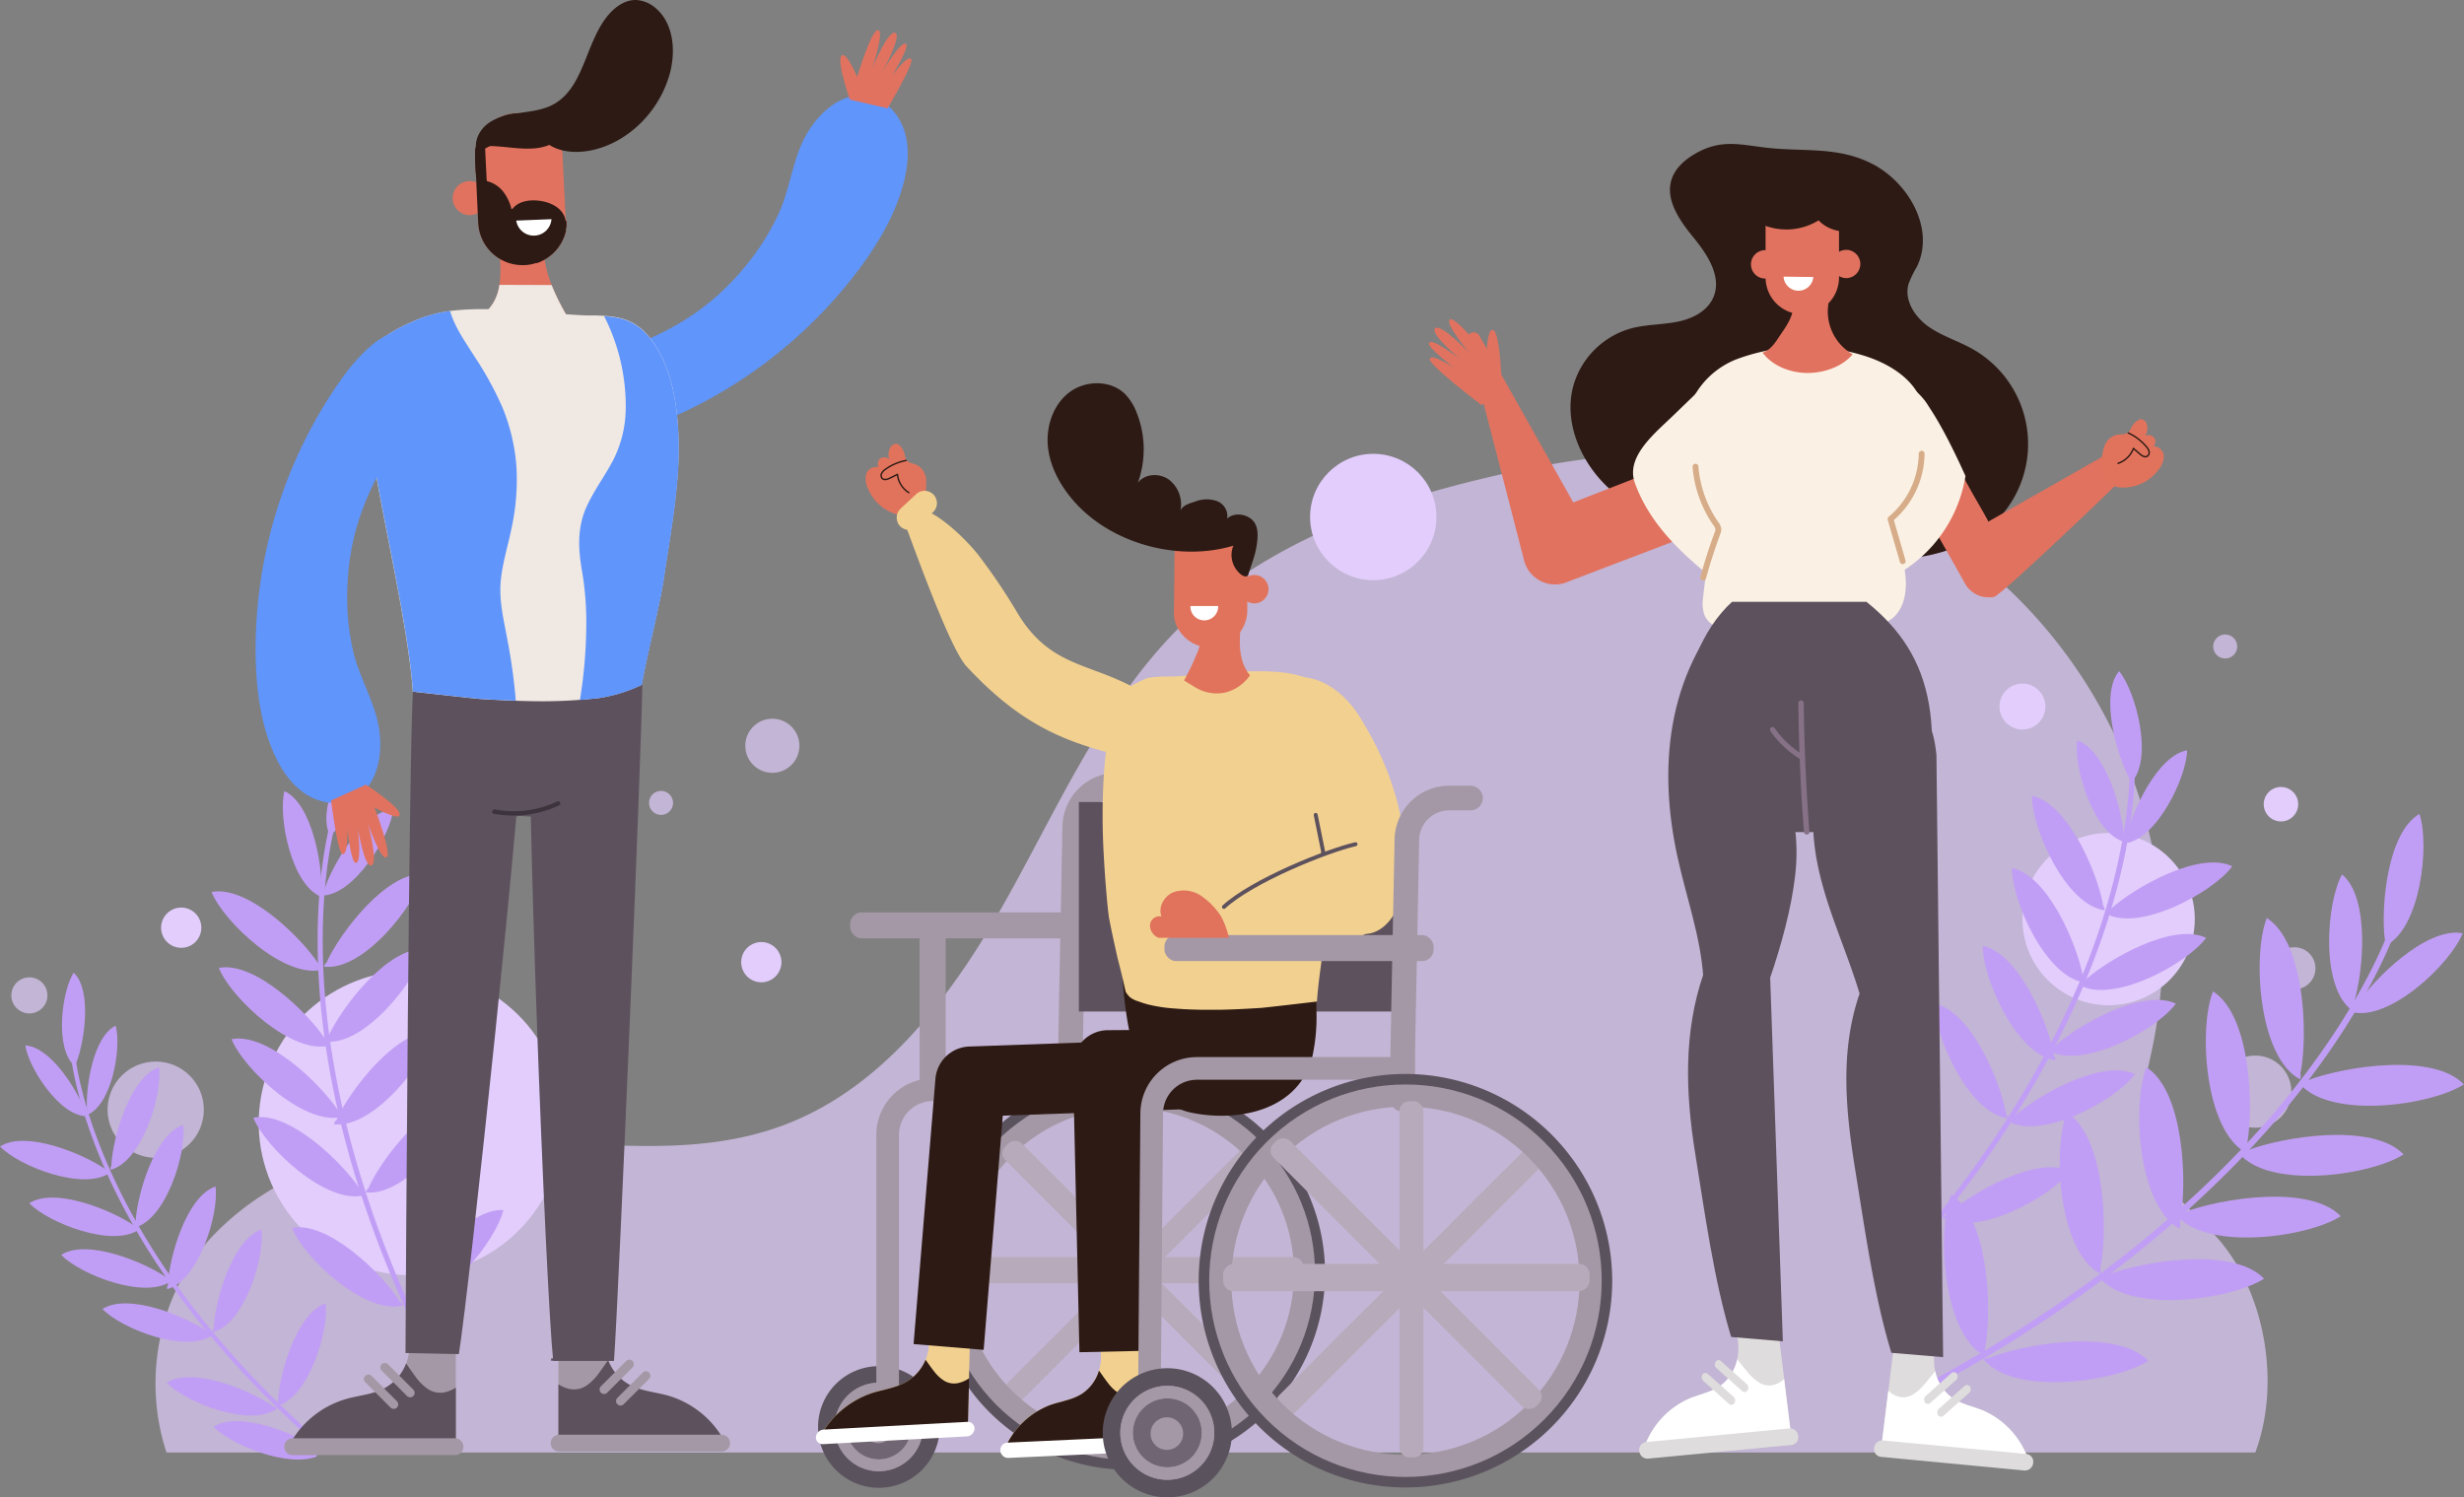 <svg xmlns="http://www.w3.org/2000/svg" viewBox="0 0 694.52 422.09"><rect x="0" y="0" width="694.52" height="422.09" fill="#808080" stroke="none"/><defs><style>.cls-1{opacity:0.68;}.cls-2{fill:#e2cdfc;}.cls-3{fill:#c19ef5;}.cls-11,.cls-12,.cls-13,.cls-19,.cls-20,.cls-22,.cls-23,.cls-29,.cls-30,.cls-33,.cls-4{fill:none;}.cls-11,.cls-12,.cls-13,.cls-22,.cls-29,.cls-4{stroke:#a498a6;}.cls-11,.cls-12,.cls-13,.cls-19,.cls-20,.cls-21,.cls-22,.cls-23,.cls-29,.cls-33,.cls-4,.cls-6{stroke-linecap:round;stroke-linejoin:round;}.cls-4{stroke-width:7.36px;}.cls-5{fill:#e1735c;}.cls-21,.cls-6,.cls-9{fill:#5a525d;}.cls-19,.cls-21,.cls-6{stroke:#5a525d;}.cls-6{stroke-width:3.35px;}.cls-7{fill:#706572;}.cls-8{fill:#a498a6;}.cls-10{fill:#b7aaba;}.cls-11{stroke-width:5.93px;}.cls-12{stroke-width:6.39px;}.cls-13{stroke-width:6.94px;}.cls-14{fill:#5d515d;}.cls-15{fill:#f2d190;}.cls-16{fill:#2d1a14;}.cls-17{fill:#fff;}.cls-18{fill:#2d201b;}.cls-19{stroke-width:1.37px;}.cls-20{stroke:#5d515d;stroke-width:1.11px;}.cls-21{stroke-width:3.56px;}.cls-22{stroke-width:6.24px;}.cls-23{stroke:#2d1a14;stroke-width:0.4px;}.cls-24{fill:#6095fb;}.cls-25{fill:#e1725f;}.cls-26{fill:#f0e8e3;}.cls-27{fill:#3d333d;}.cls-28{fill:#dedcdc;}.cls-29{stroke-width:3.64px;}.cls-31{fill:#faf1e4;}.cls-32{fill:#867187;}.cls-33{stroke:#d7ad89;stroke-width:1.65px;}</style></defs><g id="OBJECTS"><g class="cls-1"><path class="cls-2" d="M663.43,448.28H74.67c-7-21.27-2-45.67,13.65-61.69s38.05-24.25,60.37-26.12c33.21-2.79,68,7.2,99.3-4.24,29.26-10.7,49-37.93,64.13-65.18s28-56.67,50.76-78c22.09-20.65,51.49-31.63,80.85-38.85,21-5.16,42.6-8.67,64.16-7.15A139.23,139.23,0,0,1,634.46,334c-1.9,9.24-4.73,18.87-2,27.92,3.23,10.86,13.46,17.84,20.82,26.47C666.45,403.88,670.57,429.2,663.43,448.28Z" transform="translate(-27.74 -38.82)"/><circle class="cls-2" cx="43.89" cy="312.81" r="13.57"/><circle class="cls-2" cx="245.44" cy="249.04" r="7.63" transform="translate(-131.95 207.68) rotate(-45)"/><circle class="cls-2" cx="635.69" cy="307.72" r="10.17"/><circle class="cls-2" cx="627.21" cy="182.24" r="3.39"/><path class="cls-2" d="M680.39,311.78a5.94,5.94,0,1,1-5.94-5.94A5.93,5.93,0,0,1,680.39,311.78Z" transform="translate(-27.74 -38.82)"/><circle class="cls-2" cx="186.33" cy="226.33" r="3.39"/><circle class="cls-2" cx="8.28" cy="280.59" r="5.09"/></g><path class="cls-2" d="M78.82,306a5.67,5.67,0,1,1,5.67-5.66A5.66,5.66,0,0,1,78.82,306Z" transform="translate(-27.74 -38.82)"/><circle class="cls-2" cx="143.59" cy="355.39" r="42.91" transform="translate(-263.03 374.67) rotate(-76.72)"/><path class="cls-2" d="M248,310.05a5.67,5.67,0,1,1-5.67-5.67A5.67,5.67,0,0,1,248,310.05Z" transform="translate(-27.74 -38.82)"/><path class="cls-3" d="M57.53,368.45C51.25,364.08,35,357.33,27.74,362c5.28,5.55,23.85,12.83,31.16,7.26C58.28,368.57,57.88,368.92,57.53,368.45Z" transform="translate(-27.74 -38.82)"/><path class="cls-3" d="M51.76,352.26c-2.09-6-9.74-18.36-16.87-18.73.86,6.27,9.8,20.13,17.4,19.93C52.21,352.7,51.77,352.75,51.76,352.26Z" transform="translate(-27.74 -38.82)"/><path class="cls-3" d="M52.26,351.81c-.43-6.31,1.68-20.72,8.08-23.87,1.7,6.09-1,22.36-8.08,25.19C52,352.4,52.44,352.26,52.26,351.81Z" transform="translate(-27.74 -38.82)"/><path class="cls-3" d="M49.33,338.19c2.24-5.92,4.38-20.32-.83-25.19-3.39,5.34-5.48,21.71.46,26.45C49.39,338.82,49,338.57,49.33,338.19Z" transform="translate(-27.74 -38.82)"/><path class="cls-3" d="M59.14,367c.46-7.63,5.25-24.58,13.42-27.36,1.07,7.57-4.73,26.65-13.64,28.93C58.76,367.63,59.29,367.53,59.14,367Z" transform="translate(-27.74 -38.82)"/><path class="cls-3" d="M65.75,384.43C59.48,380.06,43.22,373.31,36,378c5.28,5.54,23.85,12.82,31.16,7.25C66.51,384.55,66.11,384.9,65.75,384.43Z" transform="translate(-27.74 -38.82)"/><path class="cls-3" d="M65.94,383.27c.47-7.63,5.26-24.57,13.42-27.36,1.08,7.58-4.73,26.66-13.63,28.94C65.57,383.94,66.09,383.84,65.94,383.27Z" transform="translate(-27.74 -38.82)"/><path class="cls-3" d="M74.78,399c-6.27-4.37-22.53-11.12-29.79-6.44,5.28,5.54,23.85,12.82,31.16,7.25C75.54,399.08,75.14,399.43,74.78,399Z" transform="translate(-27.74 -38.82)"/><path class="cls-3" d="M75.06,400.65c.47-7.64,5.25-24.58,13.42-27.37,1.08,7.58-4.73,26.66-13.63,28.94C74.69,401.31,75.21,401.22,75.06,400.65Z" transform="translate(-27.74 -38.82)"/><path class="cls-3" d="M86.4,414.26c-6.27-4.37-22.53-11.12-29.78-6.44,5.27,5.54,23.84,12.82,31.15,7.25C87.16,414.38,86.76,414.73,86.4,414.26Z" transform="translate(-27.74 -38.82)"/><path class="cls-3" d="M88,412.77c.47-7.63,5.25-24.58,13.42-27.36,1.08,7.57-4.73,26.66-13.63,28.94C87.64,413.44,88.16,413.34,88,412.77Z" transform="translate(-27.74 -38.82)"/><path class="cls-3" d="M104.48,435.05c-6.28-4.37-22.54-11.12-29.79-6.44,5.28,5.54,23.85,12.82,31.16,7.25C105.23,435.17,104.83,435.52,104.48,435.05Z" transform="translate(-27.74 -38.82)"/><path class="cls-3" d="M106.09,433.56c.46-7.63,5.25-24.57,13.42-27.36,1.07,7.58-4.73,26.66-13.64,28.94C105.71,434.23,106.24,434.13,106.09,433.56Z" transform="translate(-27.74 -38.82)"/><path class="cls-3" d="M117.33,447.19C110.8,442.82,95,436.42,87.93,441c4.83,5.08,20.8,11.6,29.07,8.4Z" transform="translate(-27.74 -38.82)"/><path class="cls-3" d="M117.67,444.92c-30.73-27-47.41-52.64-56.26-70.64C49.88,350.84,48.77,335,48.76,334.79a.6.6,0,0,0-.64-.56.61.61,0,0,0-.57.64c0,.16,1.13,16.23,12.74,39.87C69.24,393,86.17,419,117.45,446.34Z" transform="translate(-27.74 -38.82)"/><path class="cls-3" d="M117.57,310.6c-5-7.63-20.08-22.32-30.2-20.33,3.4,8.48,20.78,24.78,31.36,21.83C118.35,311.06,117.76,311.28,117.57,310.6Z" transform="translate(-27.74 -38.82)"/><path class="cls-3" d="M118.34,290.08c.31-7.55-2.69-24.69-10.43-28.25-1.83,7.34,2,26.68,10.48,29.82C118.64,290.77,118.13,290.63,118.34,290.08Z" transform="translate(-27.74 -38.82)"/><path class="cls-3" d="M119.09,289.8c2.31-7.19,11-22.24,19.53-22.91-.82,7.51-11,24.36-20.12,24.37C118.57,290.35,119.09,290.39,119.09,289.8Z" transform="translate(-27.74 -38.82)"/><path class="cls-3" d="M121.86,273.39c5.1-5.57,13.85-20.61,10.22-28.32-6.12,4.44-15.68,21.67-11.19,29.55C121.65,274.12,121.36,273.68,121.86,273.39Z" transform="translate(-27.74 -38.82)"/><path class="cls-3" d="M120,309.66c3.9-8.27,16.71-25,27-24.43-2.16,8.88-17,27.49-27.93,26.08C119.3,310.23,119.93,310.35,120,309.66Z" transform="translate(-27.74 -38.82)"/><path class="cls-3" d="M119.62,332c-5-7.63-20.08-22.31-30.2-20.33,3.4,8.48,20.79,24.78,31.36,21.83C120.41,332.43,119.81,332.65,119.62,332Z" transform="translate(-27.74 -38.82)"/><path class="cls-3" d="M120.35,330.77c3.89-8.26,16.7-24.95,27-24.43-2.16,8.89-17,27.49-27.93,26.08C119.64,331.34,120.26,331.47,120.35,330.77Z" transform="translate(-27.74 -38.82)"/><path class="cls-3" d="M123.21,352.09c-5-7.63-20.08-22.32-30.2-20.33,3.4,8.48,20.79,24.78,31.36,21.83C124,352.55,123.4,352.77,123.21,352.09Z" transform="translate(-27.74 -38.82)"/><path class="cls-3" d="M122.78,354.08c3.89-8.26,16.7-24.95,27-24.43-2.16,8.89-17.05,27.49-27.93,26.08C122.07,354.65,122.69,354.78,122.78,354.08Z" transform="translate(-27.74 -38.82)"/><path class="cls-3" d="M129.34,374.21c-5-7.63-20.08-22.32-30.2-20.33,3.4,8.48,20.78,24.78,31.36,21.83C130.12,374.67,129.53,374.89,129.34,374.21Z" transform="translate(-27.74 -38.82)"/><path class="cls-3" d="M131.78,373.27c3.9-8.27,16.71-24.95,27-24.43-2.16,8.88-17,27.49-27.93,26.08C131.07,373.84,131.7,374,131.78,373.27Z" transform="translate(-27.74 -38.82)"/><path class="cls-3" d="M140.2,405.27c-5-7.62-20.09-22.31-30.2-20.33,3.4,8.49,20.78,24.78,31.35,21.84C141,405.74,140.38,406,140.2,405.27Z" transform="translate(-27.74 -38.82)"/><path class="cls-3" d="M142.64,404.33c3.89-8.26,16.7-24.94,27-24.42-2.16,8.88-17,27.48-27.93,26.08C141.93,404.9,142.55,405,142.64,404.33Z" transform="translate(-27.74 -38.82)"/><path class="cls-3" d="M150.47,422.05c-22.16-43.55-29.32-79.38-31.18-103.26-2.41-31.12,3.39-49.24,3.44-49.42a.72.72,0,0,0-1.37-.45c-.06.18-5.93,18.51-3.51,49.88,1.86,24.2,9.13,60.56,31.75,104.74Z" transform="translate(-27.74 -38.82)"/><line class="cls-4" x1="262.88" y1="263.49" x2="262.88" y2="304.65"/><path class="cls-5" d="M288.32,178.82a15.09,15.09,0,0,0,.46-4.9,5,5,0,0,0-2.58-4c-1.05-.49-2.41-.56-3-1.52a4.94,4.94,0,0,1-.49-1.58,5.36,5.36,0,0,0-1.16-2.18,2,2,0,0,0-1.11-.71,1.87,1.87,0,0,0-1.7,1,3.91,3.91,0,0,0-.34,3.35,2.08,2.08,0,0,0-2.56-.2,2,2,0,0,0-.47,2.44,3,3,0,0,0-3.48,1.91,6.19,6.19,0,0,0,.53,4.17A12.4,12.4,0,0,0,281.3,184a7.06,7.06,0,0,0,3-.07C286.5,183.34,287.86,181,288.32,178.82Z" transform="translate(-27.74 -38.82)"/><path class="cls-6" d="M275.45,428.6A12.47,12.47,0,1,1,263,441.07a12.47,12.47,0,0,1,12.47-12.47m0-3a15.47,15.47,0,1,0,15.47,15.47,15.49,15.49,0,0,0-15.47-15.47Z" transform="translate(-27.74 -38.82)"/><path class="cls-7" d="M275.45,451.88a10.81,10.81,0,1,1,10.81-10.81A10.82,10.82,0,0,1,275.45,451.88Z" transform="translate(-27.74 -38.82)"/><path class="cls-8" d="M275.45,431.92a9.15,9.15,0,1,1-9.15,9.15,9.15,9.15,0,0,1,9.15-9.15m0-3.32a12.47,12.47,0,1,0,12.47,12.47,12.47,12.47,0,0,0-12.47-12.47Z" transform="translate(-27.74 -38.82)"/><path class="cls-7" d="M279.66,441.28a4.33,4.33,0,1,1-4.33-4.32A4.32,4.32,0,0,1,279.66,441.28Z" transform="translate(-27.74 -38.82)"/><path class="cls-8" d="M275.45,431.92a9.15,9.15,0,1,1-9.15,9.15,9.15,9.15,0,0,1,9.15-9.15m0-3.32a12.47,12.47,0,1,0,12.47,12.47,12.47,12.47,0,0,0-12.47-12.47Z" transform="translate(-27.74 -38.82)"/><path class="cls-8" d="M279.66,441.28a4.33,4.33,0,1,1-4.33-4.32A4.32,4.32,0,0,1,279.66,441.28Z" transform="translate(-27.74 -38.82)"/><path class="cls-9" d="M345.82,348.1a49.62,49.62,0,1,1-49.62,49.62,49.63,49.63,0,0,1,49.62-49.62m0-5.79a55.41,55.41,0,1,0,55.41,55.41,55.47,55.47,0,0,0-55.41-55.41Z" transform="translate(-27.74 -38.82)"/><rect class="cls-10" x="298.14" y="394.91" width="97.32" height="6.28" rx="2.57" transform="translate(-207.63 322.99) rotate(-45)"/><circle class="cls-11" cx="345.82" cy="397.72" r="49.62" transform="translate(-207.68 322.2) rotate(-45)"/><rect class="cls-10" x="316.48" y="310.81" width="6.4" height="95.44" rx="2.56"/><rect class="cls-10" x="342.38" y="347.79" width="7.34" height="98.17" rx="2.78" transform="translate(715.19 12) rotate(90)"/><rect class="cls-10" x="343.03" y="347.15" width="6.57" height="98.41" rx="2.64" transform="translate(-206.57 322.18) rotate(-45)"/><path class="cls-12" d="M277.94,433.65V358.72A12.74,12.74,0,0,1,290.68,346H348.1" transform="translate(-27.74 -38.82)"/><rect class="cls-8" x="239.63" y="257.19" width="75.86" height="7.34" rx="3.23"/><path class="cls-13" d="M329.53,345.06v-14l1.15-59.23a11.93,11.93,0,0,1,11.93-11.7h6" transform="translate(-27.74 -38.82)"/><rect class="cls-14" x="304.1" y="226.08" width="88.84" height="59.06"/><path class="cls-15" d="M284.65,184.33c1.34-.48,2.69-1,4-1.6,4.68,1.85,10.91,7.69,14.57,12.17a166.91,166.91,0,0,1,11.3,16.7c10.05,16.75,22.37,13.54,37.44,23.84,4,2.76,9.22,8.27,9.83,13.41.71,5.87-4.05,5.73-9.67,4.69-22.79-4.22-36-9.75-51.95-26.88-4.54-4.85-13.95-31.11-17.86-41.6C283.1,184.84,283.88,184.61,284.65,184.33Z" transform="translate(-27.74 -38.82)"/><path class="cls-15" d="M289.47,416.26c.64,4.62-2.06,9.75-6.39,12.17-2.94,1.64-6.32,2-9.5,3.07a26.07,26.07,0,0,0-14.7,12.3l41.62-2.24.67-26.3Z" transform="translate(-27.74 -38.82)"/><path class="cls-16" d="M273.58,431.5c3.18-1,6.56-1.43,9.5-3.07a13,13,0,0,0,5.55-6.31c.8,1.11,1.57,2.24,2.43,3.31a10.64,10.64,0,0,0,2.94,2.69,5.45,5.45,0,0,0,4,.53,8.74,8.74,0,0,0,2.9-1.32l-.36,14.23-41.62,2.24A26.07,26.07,0,0,1,273.58,431.5Z" transform="translate(-27.74 -38.82)"/><path class="cls-17" d="M259.77,445.91l40.51-2.18a2.31,2.31,0,0,0,2.15-2.17h0a1.89,1.89,0,0,0-2.05-1.93l-40.51,2.18a2.3,2.3,0,0,0-2.15,2.16h0A1.9,1.9,0,0,0,259.77,445.91Z" transform="translate(-27.74 -38.82)"/><path class="cls-15" d="M337.88,419c.94,4.88-1.25,10.25-5.2,12.73-2.67,1.69-5.86,2.07-8.8,3.11a22.74,22.74,0,0,0-13.09,12.74l39.41-1.8-1.26-27.66Z" transform="translate(-27.74 -38.82)"/><path class="cls-16" d="M323.88,434.84c2.94-1,6.13-1.42,8.8-3.11a11.86,11.86,0,0,0,4.83-6.57c.84,1.18,1.65,2.38,2.54,3.52a12.19,12.19,0,0,0,3,2.87,5,5,0,0,0,3.8.62,7.52,7.52,0,0,0,2.67-1.36l.68,15-39.41,1.8A22.74,22.74,0,0,1,323.88,434.84Z" transform="translate(-27.74 -38.82)"/><rect class="cls-17" x="309.68" y="444.62" width="42.38" height="4.32" rx="2.07" transform="translate(-47.81 -23.24) rotate(-2.62)"/><path class="cls-5" d="M378,211.18a49.15,49.15,0,0,0-.78,7.47c-.1,3.75.36,7.84,2.9,10.53a12.1,12.1,0,0,1-6.55,4.74,11.34,11.34,0,0,1-7.83-.78c-.66-.32-1.29-.71-1.92-1.09l-2.3-1.42c3.33-5.92,6.18-12.47,5.29-19.26,1.66-.32,4-1,5.68-1.36a9.62,9.62,0,0,1,2.19-.25C375.8,209.81,376.81,211.38,378,211.18Z" transform="translate(-27.74 -38.82)"/><path class="cls-16" d="M398.73,318.58a163.36,163.36,0,0,0-2.81-27.11c-.92-4.73-2.27-9.69-5.8-13C385.34,274,378,273.84,371.47,274c-9.09.23-18.91,1.15-24.57,9.19-3.22,4.56-3.46,9.64-3.34,15,.26,11.65.47,24.08,3.47,35.43,2.3,8.75,7.29,17.07,16.87,18.93,13.54,2.64,30-1,33.75-15.9a52.78,52.78,0,0,0,1.15-13C398.79,321.94,398.77,320.26,398.73,318.58Z" transform="translate(-27.74 -38.82)"/><path class="cls-15" d="M338.84,279.55c.18,3.56.43,7.12.73,10.67.2,2.38.41,4.75.73,7.12.7,3.79,1.56,7.55,2.39,11.32.36,1.43.73,2.86,1.08,4.29.45,1.8.82,3.64,1.26,5.45a6.59,6.59,0,0,0,.79,1.09,3.78,3.78,0,0,0,.49.49,7.11,7.11,0,0,0,2.28,1.11,29.22,29.22,0,0,0,2.79.89,43.54,43.54,0,0,0,7.62,1.14c2.71.22,5.42.32,8.13.35,1.39,0,2.77,0,4.16,0,4-.07,7.93-.28,11.86-.53.8-.05,11.13-1.23,14.63-1.66l.9-.11h.09l.17,0c.26-3.74.79-8.05,1.48-12.64.54-3.6,1.18-7.38,1.87-11.21l.54-3v0c1.29-7,2.68-14.15,3.85-20.56.41-2.27.8-4.46,1.14-6.52.05-.34.11-.68.16-1l0-.16c1.21-7.39,4-16.79,2.44-24.24-1.08-5.28-6.29-8.37-10.92-10.5l-.13-.06c-.51-.24-1-.47-1.51-.68a32.54,32.54,0,0,0-10-2.35c-.7-.06-1.39-.1-2.09-.14h-.13c-1.55-.07-3.1-.08-4.62-.06h0l-1.66,0c-5.55.16-11.08.8-16.62,1.21l-2.65.18-2,.09-.48,0h-.2l-.58,0-1,0a37.88,37.88,0,0,0-4.62.4,45.91,45.91,0,0,0-4.94,2.4,9.28,9.28,0,0,0-2.78,2.4,13.56,13.56,0,0,0-1.87,3.91,48.58,48.58,0,0,0-1.78,9.17c-.41,3.35-.81,6.69-1,10.07A191.22,191.22,0,0,0,338.84,279.55Z" transform="translate(-27.74 -38.82)"/><path class="cls-5" d="M365.07,223.17a55.6,55.6,0,0,1-3.59,7.46l2.3,1.42c.63.38,1.26.77,1.92,1.09a11.34,11.34,0,0,0,7.83.78,12.1,12.1,0,0,0,6.55-4.74,11,11,0,0,1-2.66-6Z" transform="translate(-27.74 -38.82)"/><path class="cls-18" d="M373.6,194.55a6.06,6.06,0,0,0-4.46,6.89c.45,2.94,2.59,5.51,5,7.59,1.22-3.58,2.08-6.73,3.29-10.31.46-1.34.77-3.1-.53-4A5.63,5.63,0,0,0,373.6,194.55Z" transform="translate(-27.74 -38.82)"/><path class="cls-5" d="M358.62,211.3c0,.11,0,.22,0,.34s0,.11,0,.17,0,.07,0,.11,0,.21,0,.32v.1c0,.15.05.31.08.46s.07.33.11.5a1.36,1.36,0,0,0,0,.17l0,.1a3.17,3.17,0,0,0,.12.41,9.94,9.94,0,0,0,.35,1c0,.08.07.15.1.23a10.65,10.65,0,0,0,1.12,1.9l.29.37.17.2c.09.1.18.21.28.31a8.5,8.5,0,0,0,.74.73l.37.31a10.62,10.62,0,0,0,1.64,1.09,9.48,9.48,0,0,0,1.38.61l.31.11.23.07.12,0,.12,0,.36.09a10.16,10.16,0,0,0,2.28.28h.52a10.47,10.47,0,0,0,10-10.34l0-2.47.07-7.26,0-2.27,0-3.14c0-.17,0-.34,0-.51s0-.17,0-.25a1.27,1.27,0,0,0,0-.2c0-.07,0-.14,0-.2a.09.09,0,0,0,0,0,.49.49,0,0,0,0-.12c0-.05,0-.1,0-.15s0-.06,0-.09l0-.21,0-.18a.43.43,0,0,1,0-.11l-.09-.41-.06-.23-.06-.21-.06-.21h0c0-.06,0-.13-.07-.2a1.72,1.72,0,0,0-.07-.21c0-.06,0-.13-.07-.2s-.11-.27-.17-.41l0-.08-.15-.33,0-.07c-.05-.11-.11-.23-.17-.34l0-.05a10.43,10.43,0,0,0-18.88,1.08,10.29,10.29,0,0,0-.74,3.77l-.14,15.13C358.61,211,358.61,211.12,358.62,211.3Z" transform="translate(-27.74 -38.82)"/><path class="cls-5" d="M385.29,204.91a4,4,0,1,1-4-4A4,4,0,0,1,385.29,204.91Z" transform="translate(-27.74 -38.82)"/><path class="cls-15" d="M410.05,240c3.56,6.58,5.05,14.34,6.94,21.58,2.38,9.13,4.29,18.68,2.64,28s-2.87,11.45-11.86,14.35c-8.71,2.8-24.67-.56-33.09-4.14-4.68-2-8.07,2.12-8.91-2.89s-2.55-1.84,2.4-3.16,17.32-4.41,24.18-5.76a95.06,95.06,0,0,1,10.36-1.36c2.36.22-1.19-16.49-1.67-18.15-2.2-7.59-5.29-15.52-3.8-23.55.61-3.28,1.86-5.48,4.89-7S408.35,236.84,410.05,240Z" transform="translate(-27.74 -38.82)"/><path class="cls-15" d="M357,295.23c4.86-1.62,24.78-6.38,31-9.59,5.56-2.87,12.41-5.93,12.41-5.93,1.36.13.76-5.36-.09-10.36l.38,0c5.73-.25,13.73,7.23,19.33,8.39a45.35,45.35,0,0,1-.42,11.81c-1.65,9.3-2.87,11.45-11.86,14.35-8.71,2.8-19.93,1.84-29,1.41-8.14-.38-20.31-2.5-20.31-2.5C357.59,297.74,356.84,295.29,357,295.23Z" transform="translate(-27.74 -38.82)"/><path class="cls-16" d="M332,420l-1.83-80.67A9.9,9.9,0,0,1,340,329.22l48.18-.33.13,19.81-38.11.26,1.6,70.61Z" transform="translate(-27.74 -38.82)"/><path class="cls-16" d="M305,419.33l-19.75-1.63,6.16-74.79a9.9,9.9,0,0,1,9.52-9.08L380.11,331l.71,19.8-70.43,2.51Z" transform="translate(-27.74 -38.82)"/><line class="cls-19" x1="370.88" y1="235.06" x2="366.31" y2="217.14"/><path class="cls-15" d="M281.41,187.1h0a3.49,3.49,0,0,1,.19-4.91L286,178.1a3.47,3.47,0,0,1,4.9.19h0a3.48,3.48,0,0,1-.18,4.91l-4.42,4.09A3.49,3.49,0,0,1,281.41,187.1Z" transform="translate(-27.74 -38.82)"/><path class="cls-15" d="M361.39,306h0a3.5,3.5,0,0,1-3.48-3.48v-6a3.49,3.49,0,0,1,3.48-3.47h0a3.48,3.48,0,0,1,3.47,3.47v6A3.49,3.49,0,0,1,361.39,306Z" transform="translate(-27.74 -38.82)"/><path class="cls-15" d="M387,243.59c-.51-5,.37-11.21,5-13.2a8.68,8.68,0,0,1,5.24-.34c5.67,1.26,10.54,5.75,13.64,10.66,8.76,13.9,14.46,30.72,12.47,47a21.26,21.26,0,0,1-3.13,9.54c-7.72,11.24-20,.68-22-8.76C395.24,273.48,388.56,258.87,387,243.59Z" transform="translate(-27.74 -38.82)"/><path class="cls-20" d="M372.72,294.47c7.9-7.29,28.92-15.8,37.1-17.68" transform="translate(-27.74 -38.82)"/><path class="cls-20" d="M400.67,279.33a2.81,2.81,0,0,0-.08-.95q-1-4.92-2-9.85" transform="translate(-27.74 -38.82)"/><rect class="cls-8" x="328.22" y="263.58" width="75.86" height="7.34" rx="3.23"/><path class="cls-13" d="M423.14,348.71v-14l1.15-59.23a11.93,11.93,0,0,1,11.93-11.7h6" transform="translate(-27.74 -38.82)"/><path class="cls-12" d="M351.67,438.22l.7-85.44A12.74,12.74,0,0,1,365.11,340h57.43" transform="translate(-27.74 -38.82)"/><path class="cls-21" d="M356.77,429.47a13.24,13.24,0,1,1-13.24,13.24,13.23,13.23,0,0,1,13.24-13.24m0-3.18a16.42,16.42,0,1,0,16.42,16.42,16.43,16.43,0,0,0-16.42-16.42Z" transform="translate(-27.74 -38.82)"/><circle class="cls-7" cx="329.03" cy="403.89" r="11.47"/><path class="cls-8" d="M356.77,433a9.72,9.72,0,1,1-9.72,9.72,9.73,9.73,0,0,1,9.72-9.72m0-3.52A13.24,13.24,0,1,0,370,442.71a13.24,13.24,0,0,0-13.23-13.24Z" transform="translate(-27.74 -38.82)"/><path class="cls-7" d="M361.23,442.93a4.59,4.59,0,1,1-4.59-4.58A4.58,4.58,0,0,1,361.23,442.93Z" transform="translate(-27.74 -38.82)"/><path class="cls-8" d="M356.77,433a9.72,9.72,0,1,1-9.72,9.72,9.73,9.73,0,0,1,9.72-9.72m0-3.52A13.24,13.24,0,1,0,370,442.71a13.24,13.24,0,0,0-13.23-13.24Z" transform="translate(-27.74 -38.82)"/><path class="cls-8" d="M361.23,442.93a4.59,4.59,0,1,1-4.59-4.58A4.58,4.58,0,0,1,361.23,442.93Z" transform="translate(-27.74 -38.82)"/><path class="cls-9" d="M423.89,347.64a52.2,52.2,0,1,1-52.19,52.2,52.2,52.2,0,0,1,52.19-52.2m0-6.08a58.28,58.28,0,1,0,58.28,58.28,58.35,58.35,0,0,0-58.28-58.28Z" transform="translate(-27.74 -38.82)"/><rect class="cls-10" x="373.73" y="396.88" width="102.37" height="6.61" rx="2.7" transform="translate(-186.26 378.85) rotate(-45)"/><circle class="cls-22" cx="423.89" cy="399.84" r="52.2" transform="translate(-186.31 378.03) rotate(-45)"/><rect class="cls-10" x="394.47" y="310.43" width="6.73" height="100.38" rx="2.7"/><rect class="cls-10" x="420.28" y="347.31" width="7.72" height="103.26" rx="2.93" transform="translate(795.34 -64.01) rotate(90)"/><rect class="cls-10" x="420.76" y="345.57" width="6.65" height="104.66" rx="2.74" transform="translate(977.58 340.53) rotate(135)"/><path class="cls-23" d="M283.15,168.62a14.81,14.81,0,0,0-5.88,2.52,3.28,3.28,0,0,0-1,1.08,1.3,1.3,0,0,0,.1,1.43c.57.62,1.58.27,2.33-.11l2-1a6.92,6.92,0,0,0,3.2,5.15" transform="translate(-27.74 -38.82)"/><path class="cls-16" d="M379.52,201.06c-.5.47-1.32.18-1.88-.22a7,7,0,0,1-2.26-8.2c-15.37,4.61-34.43-.49-45-12.6-3.76-4.32-6.68-9.58-7.26-15.28s1.44-11.84,6-15.32,11.69-3.56,15.75.48a15.21,15.21,0,0,1,3.23,5.16,27.86,27.86,0,0,1,.37,19.82c2-2.6,6-2.78,8.7-.92a8.82,8.82,0,0,1,3.31,8.72c.78-1.59,2.71-2,4.4-2.58a8.6,8.6,0,0,1,6,0,4.54,4.54,0,0,1,2.76,4.91c2.09-2.05,6.32-1.26,7.79,1.27,1,1.7.85,3.81.6,5.75C381.59,195.48,380.48,197.77,379.52,201.06Z" transform="translate(-27.74 -38.82)"/><path class="cls-17" d="M363.28,209.66v.13a3.91,3.91,0,1,0,7.82,0v-.13Z" transform="translate(-27.74 -38.82)"/><path class="cls-5" d="M371.94,297.16a20.3,20.3,0,0,0-5.73-5.87,8.68,8.68,0,0,0-7.89-.89c-2.52,1.12-4.19,4.21-3.19,6.77a2.69,2.69,0,0,0-3.25,2.4,3.84,3.84,0,0,0,2.41,3.62h19.85A24.17,24.17,0,0,0,371.94,297.16Z" transform="translate(-27.74 -38.82)"/><path class="cls-24" d="M270.33,114.1c5.24-7.16,9.81-15,12.06-23.52,1.26-4.78,1.76-9.9.36-14.57s-4.95-8.84-9.68-10c-8.35-2-16.26,5.85-19.61,13.94-2.54,6.14-3.44,12.87-6.16,18.92a69.05,69.05,0,0,1-10.41,16.14c-8.47,10-18.39,16.41-30.57,21.11-7.79,3-33.62,5.69-35.68,15-2.88,13,27.15,12.26,32.79,10.5A132.44,132.44,0,0,0,270.33,114.1Z" transform="translate(-27.74 -38.82)"/><path class="cls-25" d="M284.55,55.4c-1.29-1-5.42,4.9-5.42,4.9s4.89-8.08,4.06-9c-1.32-1.51-6.73,7.77-6.73,7.77s5.63-10.25,3.59-11-6.46,10-6.46,10,3.53-10.39,1.67-10.77-5.91,13.2-5.91,13.2-2.78-6.61-4.16-6.13c-2.33.81,3,15.09,3,15.09l7.56,3.56S285.84,56.43,284.55,55.4Z" transform="translate(-27.74 -38.82)"/><rect class="cls-24" x="265.12" y="68.11" width="14.1" height="5.64" rx="1.88" transform="translate(493.33 163.09) rotate(-166.85)"/><path class="cls-8" d="M215.92,432.21c-3.57-1-7.39-1.24-10.67-3a13.37,13.37,0,0,1-6.3-7.51h-13.8v23.8h47A26.51,26.51,0,0,0,215.92,432.21Z" transform="translate(-27.74 -38.82)"/><path class="cls-14" d="M215.92,432.21c-3.57-1-7.39-1.24-10.67-3a13.3,13.3,0,0,1-6.1-7c-.94,1.34-1.84,2.69-2.85,4a13.37,13.37,0,0,1-3.41,3.3,6.33,6.33,0,0,1-4.49.87,9,9,0,0,1-3.25-1.35v16.45h47A26.51,26.51,0,0,0,215.92,432.21Z" transform="translate(-27.74 -38.82)"/><path class="cls-8" d="M231.14,448H185.33a2.38,2.38,0,0,1-2.37-2.37h0a2.38,2.38,0,0,1,2.37-2.37h45.81a2.37,2.37,0,0,1,2.37,2.37h0A2.38,2.38,0,0,1,231.14,448Z" transform="translate(-27.74 -38.82)"/><path class="cls-8" d="M197.11,431.4h0a1.27,1.27,0,0,1,0-1.79l7.15-7.15a1.27,1.27,0,0,1,1.79,0h0a1.27,1.27,0,0,1,0,1.79l-7.15,7.15A1.27,1.27,0,0,1,197.11,431.4Z" transform="translate(-27.74 -38.82)"/><path class="cls-8" d="M201.75,434.66h0a1.26,1.26,0,0,1,0-1.78l7.15-7.15a1.27,1.27,0,0,1,1.79,0h0a1.26,1.26,0,0,1,0,1.78l-7.15,7.15A1.26,1.26,0,0,1,201.75,434.66Z" transform="translate(-27.74 -38.82)"/><path class="cls-8" d="M143,416.49a13.49,13.49,0,0,1-6.89,13.7c-3.27,1.72-7.09,2-10.66,3a26.55,26.55,0,0,0-16.29,13.33h47.06v-30.4Z" transform="translate(-27.74 -38.82)"/><path class="cls-14" d="M125.45,433.15c3.57-1,7.39-1.24,10.66-3a13.27,13.27,0,0,0,6.11-7c.94,1.34,1.84,2.69,2.84,4a13.54,13.54,0,0,0,3.41,3.3,6.36,6.36,0,0,0,4.5.87,9.09,9.09,0,0,0,3.25-1.35v16.45H109.16A26.55,26.55,0,0,1,125.45,433.15Z" transform="translate(-27.74 -38.82)"/><path class="cls-8" d="M110.22,449H156a2.38,2.38,0,0,0,2.37-2.37h0a2.38,2.38,0,0,0-2.37-2.37H110.22a2.37,2.37,0,0,0-2.36,2.37h0A2.37,2.37,0,0,0,110.22,449Z" transform="translate(-27.74 -38.82)"/><path class="cls-8" d="M144.25,432.34h0a1.27,1.27,0,0,0,0-1.79l-7.15-7.15a1.26,1.26,0,0,0-1.78,0h0a1.27,1.27,0,0,0,0,1.79l7.15,7.15A1.26,1.26,0,0,0,144.25,432.34Z" transform="translate(-27.74 -38.82)"/><path class="cls-8" d="M139.62,435.6h0a1.26,1.26,0,0,0,0-1.78l-7.15-7.15a1.27,1.27,0,0,0-1.79,0h0a1.26,1.26,0,0,0,0,1.78l7.15,7.15A1.26,1.26,0,0,0,139.62,435.6Z" transform="translate(-27.74 -38.82)"/><path class="cls-25" d="M167.85,105.3a54.49,54.49,0,0,1,.93,8.64c.13,4.34-.43,9.07-3.46,12.18a14.47,14.47,0,0,0,7.81,5.49,14,14,0,0,0,9.34-.9c.79-.38,1.54-.82,2.29-1.27l2.75-1.64c-4-6.85-7.38-14.43-6.31-22.28-2-.37-4.8-1.2-6.78-1.57a11.47,11.47,0,0,0-2.61-.29C170.42,103.72,169.22,105.53,167.85,105.3Z" transform="translate(-27.74 -38.82)"/><path class="cls-26" d="M183.23,119.17a63,63,0,0,0,4.28,8.63l-2.75,1.64c-.75.45-1.5.89-2.29,1.27a14,14,0,0,1-9.34.9,14.47,14.47,0,0,1-7.81-5.49,12.63,12.63,0,0,0,3.17-7Z" transform="translate(-27.74 -38.82)"/><rect class="cls-14" x="131.66" y="192.65" width="90.73" height="61.77" rx="22.94" transform="translate(-83.83 348.92) rotate(-86.78)"/><path class="cls-14" d="M157.08,420.54c3-18.93,18.37-163,18.33-182.22l-31.28-4.55c-1.13,19.48-2,165.07-2.09,186.45Z" transform="translate(-27.74 -38.82)"/><path class="cls-14" d="M200.81,422.46c1.52-22.37,7.76-171.25,8-191.67l-31.53,2.37c-1.49,20.8,4.22,168.58,6.39,189.3Z" transform="translate(-27.74 -38.82)"/><path class="cls-26" d="M218.83,171.24c0,.66-.08,1.32-.13,2q-.24,3-.59,6.09c-.86,7.57-2.18,15.07-3.25,22.36,0,.23-.07.46-.11.7s0,.23-.05.34c-.88,5.37-2.54,12.41-4,18.9-.74,3.32-1.42,6.5-1.91,9.24h0q-.09.52-.18,1s-.43.21-1.17.53a42.82,42.82,0,0,1-10.8,3.18,140.12,140.12,0,0,1-19.56.88c-4.73-.08-9.46-.33-14.14-.61-1-.06-13.28-1.43-17.45-1.91l-1.08-.13h-.11a.88.88,0,0,1-.19,0c-.31-4.34-.94-9.31-1.77-14.63-.64-4.16-1.41-8.53-2.23-13-1.71-9.27-3.65-18.82-5.25-27.32-.49-2.63-.95-5.15-1.35-7.54-.07-.39-.14-.78-.2-1.17-1.43-8.57-4.76-19.55-2.94-28.22,1.28-6.11,7.5-9.68,13-12.15l.15-.07,1.81-.79a39.58,39.58,0,0,1,11.94-2.71c.88-.07,1.76-.13,2.65-.17,1.84-.09,3.69-.1,5.51-.08h0l2,.05c6.63.19,13.22.92,19.83,1.4l3.16.2,2.39.12.58,0h.24l.69,0,1.18,0c4.47.17,8.12.48,11.44,2.62l.3.2.13.09a16,16,0,0,1,1.91,1.58l.1.11c.36.36.71.74,1.06,1.15a21,21,0,0,1,1.61,2.12c4.32,6.35,6,14.1,6.65,21.64A93.57,93.57,0,0,1,218.83,171.24Z" transform="translate(-27.74 -38.82)"/><path class="cls-24" d="M170.76,219.19c-1-5.5-2.38-10.83-1.89-16.47.44-4.9,1.92-9.61,2.93-14.41a65.22,65.22,0,0,0,1.52-17.78,54.57,54.57,0,0,0-3.89-16.7A94.39,94.39,0,0,0,161.28,139c-2.51-4-5.38-8-6.68-12.5a36.44,36.44,0,0,0-9.23,2.4l-1.81.79-.15.07c-5.52,2.47-11.74,6-13,12.15-1.82,8.67,1.51,19.65,2.94,28.22.06.39.13.78.2,1.17.4,2.39.86,4.91,1.35,7.54,1.6,8.5,3.54,18,5.25,27.32.82,4.43,1.59,8.8,2.23,13,.83,5.32,1.46,10.29,1.76,14.63l.2,0h.11l1.08.13c4.17.48,16.5,1.85,17.45,1.91,3.36.2,6.75.38,10.14.5A157.74,157.74,0,0,0,170.76,219.19Z" transform="translate(-27.74 -38.82)"/><path class="cls-24" d="M218.72,157.33c-.67-7.54-2.33-15.29-6.65-21.64a21,21,0,0,0-1.61-2.12c-.35-.41-.7-.79-1.06-1.15l-.1-.11a16,16,0,0,0-1.91-1.58l-.13-.09-.3-.2c-2.68-1.73-5.57-2.26-8.93-2.49a56,56,0,0,1,6.09,25.92,32.84,32.84,0,0,1-3.47,14.51c-2.34,4.52-5.45,8.6-7.56,13.26-2.59,5.72-2.4,11.48-1.4,17.54A86.29,86.29,0,0,1,193,214.74a135.41,135.41,0,0,1-1.8,21.39c1.84-.14,3.68-.31,5.51-.54a42.82,42.82,0,0,0,10.8-3.18c.74-.32,1.17-.53,1.17-.53q.09-.49.18-1h0c.49-2.74,1.17-5.92,1.91-9.24,1.44-6.49,3.1-13.53,4-18.9,0-.11,0-.23.05-.34s.07-.47.11-.7c1.07-7.29,2.39-14.79,3.25-22.36q.34-3,.59-6.09c.05-.66.09-1.32.13-2A93.57,93.57,0,0,0,218.72,157.33Z" transform="translate(-27.74 -38.82)"/><path class="cls-14" d="M171.18,269.28a29.12,29.12,0,0,0,14.7-5.92Z" transform="translate(-27.74 -38.82)"/><path class="cls-16" d="M168,78.15c3.59,1.45,5,5.65,3.84,9s-4.17,5.94-7.44,7.9c-.7-4.46-1.07-8.34-1.76-12.79-.27-1.67-.28-3.8,1.43-4.55C165,77.31,167,77.76,168,78.15Z" transform="translate(-27.74 -38.82)"/><path class="cls-27" d="M184.74,264.77A28.6,28.6,0,0,1,167.26,267c-.79-.14-1.13,1.06-.34,1.21a30.14,30.14,0,0,0,18.45-2.39c.73-.34.1-1.42-.63-1.08Z" transform="translate(-27.74 -38.82)"/><path class="cls-25" d="M187.43,101.21v.4c0,.07,0,.14,0,.21a.57.57,0,0,1,0,.13l0,.39v.11c0,.19,0,.38-.07.57s-.06.39-.1.59a1.18,1.18,0,0,0,0,.2l0,.13c0,.16-.08.33-.13.49a12,12,0,0,1-.37,1.16c0,.1-.08.19-.11.28a12.56,12.56,0,0,1-1.25,2.31,4.84,4.84,0,0,1-.33.46l-.18.25c-.11.13-.21.26-.32.38a10.38,10.38,0,0,1-.85.9,5.22,5.22,0,0,1-.43.39,12.81,12.81,0,0,1-3.51,2.18l-.37.14L179,113l-.14,0-.14,0-.43.13a12.07,12.07,0,0,1-2.71.43l-.61,0a12.49,12.49,0,0,1-12.44-11.85l-.14-2.94L162,90.21l-.14-2.7-.18-3.74c0-.2,0-.41,0-.61v-.3a1.93,1.93,0,0,1,0-.24c0-.08,0-.16,0-.24a.13.13,0,0,1,0-.06.61.61,0,0,1,0-.14c0-.06,0-.12,0-.18s0-.07,0-.1l0-.26,0-.22a.5.5,0,0,1,0-.12c0-.17.05-.34.08-.5l.06-.28.06-.26.06-.24h0l.06-.25c0-.08,0-.17.08-.25s.05-.16.08-.25.11-.33.17-.49a.36.36,0,0,0,0-.09c0-.14.11-.27.17-.4l0-.1.18-.4,0-.06a12.44,12.44,0,0,1,22.56.38,12.26,12.26,0,0,1,1.06,4.45l.89,18C187.43,100.79,187.43,101,187.43,101.21Z" transform="translate(-27.74 -38.82)"/><path class="cls-25" d="M155.34,94.87a4.8,4.8,0,1,0,4.56-5A4.8,4.8,0,0,0,155.34,94.87Z" transform="translate(-27.74 -38.82)"/><path class="cls-16" d="M187.43,101.21v.4c0,.07,0,.14,0,.21a.57.57,0,0,1,0,.13l0,.39v.11c0,.19,0,.38-.07.57s-.06.39-.1.59a1.18,1.18,0,0,0,0,.2l0,.13c0,.16-.08.33-.13.49a12,12,0,0,1-.37,1.16c0,.1-.08.19-.11.28a12.56,12.56,0,0,1-1.25,2.31,4.84,4.84,0,0,1-.33.46l-.18.25c-.11.13-.21.26-.32.38a10.38,10.38,0,0,1-.85.9,5.22,5.22,0,0,1-.43.39,12.81,12.81,0,0,1-3.51,2.18l-.37.14L179,113l-.14,0-.14,0-.43.13a12.07,12.07,0,0,1-2.71.43l-.61,0a12.49,12.49,0,0,1-12.44-11.85l-.14-2.94L162,90.21l-.14-2.7-.18-3.74c0-.2,0-.41,0-.61v-.3a1.93,1.93,0,0,1,0-.24c0-.08,0-.16,0-.24a.13.13,0,0,1,0-.06.61.61,0,0,1,0-.14c0-.06,0-.12,0-.18s0-.07,0-.1l0-.26,0-.22a.5.5,0,0,1,0-.12c0-.17.05-.34.08-.5l.06-.28.06-.26.06-.24h0l.06-.25c0-.08,0-.17.08-.25s.05-.16.08-.25a12.37,12.37,0,0,1,2.07-3.81l.22,4.65.46,9.3a1.7,1.7,0,0,0,.1.47,8.44,8.44,0,0,1,4.54,2.93,12.85,12.85,0,0,1,2.37,5,1.32,1.32,0,0,0,.48-.36c1.95-2.23,5.51-2.43,8.22-1.9,2.91.57,5.9,2.18,6.52,5.3A1.1,1.1,0,0,0,187.43,101.21Z" transform="translate(-27.74 -38.82)"/><path class="cls-17" d="M173.25,101a5,5,0,0,0,9.93-.4Z" transform="translate(-27.74 -38.82)"/><path class="cls-16" d="M185.47,78.1a14.1,14.1,0,0,1-7.07,2.54c-4.26.36-8.52-.63-12.79-.65a3.61,3.61,0,0,0-1,.11,1.52,1.52,0,0,0-.48.23L162.87,90.7l-.23,2c-.06-.76-.15-1.51-.27-2.27-.14-1-.33-1.93-.53-2.89l-.18-3.74c0-.2,0-.41,0-.61v-.3a1.93,1.93,0,0,1,0-.24c0-.08,0-.16,0-.24a.13.13,0,0,1,0-.06.61.61,0,0,1,0-.14c0-.06,0-.12,0-.18s0-.07,0-.1l0-.26,0-.22a.5.5,0,0,1,0-.12c0-.17.05-.34.08-.5l.06-.28.06-.26.06-.24h0l.06-.25c0-.08,0-.17.08-.25s.05-.16.08-.25.11-.33.17-.49a.36.36,0,0,0,0-.09c0-.14.11-.27.17-.4l0-.1.18-.4,0-.06a12.44,12.44,0,0,1,22.56.38Z" transform="translate(-27.74 -38.82)"/><polygon class="cls-14" points="175.79 296.31 175.8 296.21 154.18 296.21 154.18 296.31 175.79 296.31"/><polygon class="cls-14" points="155.34 382.92 155.35 383.6 161.58 382.92 155.34 382.92"/><path class="cls-24" d="M99.81,224.4c.21,8.87,1.36,17.85,4.79,26,1.92,4.56,4.64,8.92,8.59,11.77s9.32,4,13.75,2c7.81-3.53,9.31-14.55,7-23-1.73-6.41-5.11-12.29-6.65-18.74a68.85,68.85,0,0,1-1.58-19.15c.61-13.08,4.56-24.21,11.34-35.36,4.35-7.15,12.68-22.32,8.62-31-5.66-12.08-18.49,4.15-21.88,9A132.42,132.42,0,0,0,99.81,224.4Z" transform="translate(-27.74 -38.82)"/><path class="cls-25" d="M124.34,279.6c1.65,0,1.3-7.19,1.3-7.19s1,9.39,2.3,9.63c2,.39.59-10.26.59-10.26s1.79,11.56,3.89,11-1-11.84-1-11.84,3.54,10.39,5.25,9.56-3.37-14.07-3.37-14.07,6.23,3.54,7,2.32c1.36-2.06-11.57-10.14-11.57-10.14l-8.16,1.79S122.69,279.57,124.34,279.6Z" transform="translate(-27.74 -38.82)"/><rect class="cls-24" x="117.63" y="256.92" width="14.1" height="5.64" rx="1.88" transform="translate(-123.99 35.99) rotate(-24.43)"/><path class="cls-16" d="M162.23,81.86c-1.12-3,.57-6.43,3.15-8.29s5.83-2.47,9-2.93,6.39-.83,9.2-2.32c9.16-4.87,9.13-18.37,16.22-25.94,1.88-2,4.41-3.59,7.15-3.56a9,9,0,0,1,5.54,2.24c5.1,4.27,5.78,12,4.06,18.45C213.71,70,205,79,194.39,81.2c-4.86,1-10.51.45-13.83-3.24a19.45,19.45,0,0,1-12.13.67" transform="translate(-27.74 -38.82)"/><path class="cls-25" d="M430.75,139.9c.83-1.43,6.83,2.61,6.83,2.61s-7.49-5.76-7.06-6.95c.68-1.88,9.09,4.8,9.09,4.8s-9-7.51-7.36-9,9.65,6.95,9.65,6.95-7.07-8.4-5.48-9.43S446.72,139,446.72,139s.19-7.16,1.65-7.22c2.47-.09,2.69,17.73,2.69,17.73L445.32,153S429.92,141.33,430.75,139.9Z" transform="translate(-27.74 -38.82)"/><circle class="cls-2" cx="594.35" cy="259.09" r="24.29"/><circle class="cls-2" cx="642.93" cy="226.7" r="4.86"/><circle class="cls-2" cx="570.06" cy="199.17" r="6.48"/><circle class="cls-2" cx="387.08" cy="145.74" r="17.81"/><path class="cls-3" d="M622.6,295.1c6.79-6.11,25-16.54,34.35-12.08-5.43,7.36-26.35,18.75-35.85,13.24C621.73,295.35,622.25,295.71,622.6,295.1Z" transform="translate(-27.74 -38.82)"/><path class="cls-3" d="M627,275.05c1.6-7.39,8.81-23.22,17.2-24.72-.08,7.56-8.61,25.33-17.64,26.22C626.56,275.64,627.08,275.63,627,275.05Z" transform="translate(-27.74 -38.82)"/><path class="cls-3" d="M626.37,274.59c-.43-7.54-5.09-24.3-13.15-27.09-1.09,7.48,4.56,26.36,13.35,28.65C626.73,275.25,626.22,275.16,626.37,274.59Z" transform="translate(-27.74 -38.82)"/><path class="cls-3" d="M627.81,258c-3.54-6.68-8.22-23.43-2.77-30,4.81,5.83,9.73,24.91,3.4,31.42C627.83,258.76,628.23,258.42,627.81,258Z" transform="translate(-27.74 -38.82)"/><path class="cls-3" d="M620.48,293.57c-1.7-9-9.89-28.34-20-30.43-.15,9.14,9.58,30.89,20.47,32.27C621,294.31,620.38,294.27,620.48,293.57Z" transform="translate(-27.74 -38.82)"/><path class="cls-3" d="M615.24,315.27c6.79-6.12,25-16.55,34.34-12.08-5.42,7.36-26.34,18.75-35.84,13.24C614.36,315.52,614.89,315.88,615.24,315.27Z" transform="translate(-27.74 -38.82)"/><path class="cls-3" d="M614.84,313.92c-1.69-9-9.89-28.34-20-30.43-.14,9.14,9.58,30.89,20.47,32.27C615.38,314.66,614.75,314.62,614.84,313.92Z" transform="translate(-27.74 -38.82)"/><path class="cls-3" d="M606.7,333.84c6.79-6.12,25-16.55,34.35-12.09-5.43,7.36-26.35,18.76-35.85,13.25C605.83,334.09,606.35,334.45,606.7,333.84Z" transform="translate(-27.74 -38.82)"/><path class="cls-3" d="M606.62,335.87c-1.69-9-9.89-28.34-20-30.43-.15,9.14,9.58,30.89,20.47,32.27C607.17,336.61,606.53,336.57,606.62,335.87Z" transform="translate(-27.74 -38.82)"/><path class="cls-3" d="M595.21,353.7c6.79-6.11,25-16.54,34.34-12.08-5.42,7.36-26.34,18.76-35.84,13.25C594.33,354,594.86,354.31,595.21,353.7Z" transform="translate(-27.74 -38.82)"/><path class="cls-3" d="M593.08,352.18c-1.69-9-9.89-28.35-20-30.43-.15,9.14,9.58,30.89,20.47,32.26C593.63,352.91,593,352.88,593.08,352.18Z" transform="translate(-27.74 -38.82)"/><path class="cls-3" d="M576.89,381c6.78-6.11,25.05-16.54,34.34-12.08-5.42,7.36-26.35,18.75-35.84,13.24C576,381.29,576.54,381.65,576.89,381Z" transform="translate(-27.74 -38.82)"/><path class="cls-3" d="M574.76,379.51c-1.69-9-9.89-28.34-20-30.43-.14,9.14,9.58,30.89,20.47,32.27C575.3,380.25,574.67,380.21,574.76,379.51Z" transform="translate(-27.74 -38.82)"/><path class="cls-3" d="M562.73,394.7c32.39-36.58,48.34-69.46,56.14-92.11C629,273.09,628,254.09,628,253.9a.72.72,0,0,1,.67-.77.73.73,0,0,1,.77.68c0,.19,1.08,19.41-9.15,49.16-7.89,22.95-24.07,56.31-57.08,93.38Z" transform="translate(-27.74 -38.82)"/><path class="cls-3" d="M678,343.43c10.34-4,35.59-8,44.22,1.07-9.33,6-38,10-46.43-.39C676.93,343.34,677.38,344,678,343.43Z" transform="translate(-27.74 -38.82)"/><path class="cls-3" d="M691.69,322.55c5-7.7,20-22.57,30.19-20.66-3.35,8.55-20.69,25.06-31.34,22.18C690.91,323,691.51,323.24,691.69,322.55Z" transform="translate(-27.74 -38.82)"/><path class="cls-3" d="M691.15,321.75c2.76-8.75,4.69-29.8-3.26-36.44-4.47,8-6.18,31.91,2.82,38.3C691.28,322.66,690.73,322.33,691.15,321.75Z" transform="translate(-27.74 -38.82)"/><path class="cls-3" d="M699.93,303.54c-1.14-9.11.75-30.16,9.77-35.26,2.95,8.7.32,32.5-9.67,37.16C699.63,304.41,700.23,304.18,699.93,303.54Z" transform="translate(-27.74 -38.82)"/><path class="cls-3" d="M676.28,340.78c2-10.93,1-36.46-9.6-43.18-4.1,10.32-2.42,39.22,9.36,45.47C676.58,341.85,675.87,341.53,676.28,340.78Z" transform="translate(-27.74 -38.82)"/><path class="cls-3" d="M661,363.17c10.34-4,35.58-8,44.22,1.07-9.34,6-38,10-46.43-.39C659.88,363.08,660.32,363.71,661,363.17Z" transform="translate(-27.74 -38.82)"/><path class="cls-3" d="M661.11,361.47c1.95-10.93,1-36.46-9.6-43.18-4.1,10.32-2.42,39.22,9.36,45.47C661.41,362.54,660.7,362.22,661.11,361.47Z" transform="translate(-27.74 -38.82)"/><path class="cls-3" d="M643.29,380.59c10.34-4,35.59-8,44.22,1.07-9.33,6-38,9.95-46.42-.4C642.19,380.5,642.63,381.13,643.29,380.59Z" transform="translate(-27.74 -38.82)"/><path class="cls-3" d="M642.32,382.87c1.95-10.93,1-36.47-9.59-43.19-4.11,10.33-2.43,39.22,9.35,45.48C642.62,383.93,641.92,383.62,642.32,382.87Z" transform="translate(-27.74 -38.82)"/><path class="cls-3" d="M621.67,398.2c10.35-4,35.59-8,44.22,1.07-9.33,6-38,10-46.42-.39C620.57,398.11,621,398.75,621.67,398.2Z" transform="translate(-27.74 -38.82)"/><path class="cls-3" d="M619.91,395.55c2-10.92,1-36.46-9.59-43.18-4.1,10.32-2.42,39.22,9.36,45.48C620.22,396.62,619.51,396.31,619.91,395.55Z" transform="translate(-27.74 -38.82)"/><path class="cls-3" d="M589.08,421.37c10.35-4,35.59-8,44.22,1.07-9.33,6-38,9.95-46.42-.4C588,421.28,588.42,421.91,589.08,421.37Z" transform="translate(-27.74 -38.82)"/><path class="cls-3" d="M587.32,418.72c1.95-10.93,1-36.47-9.59-43.18-4.11,10.32-2.42,39.22,9.35,45.47C587.63,419.78,586.92,419.47,587.32,418.72Z" transform="translate(-27.74 -38.82)"/><path class="cls-3" d="M567.12,430.78c52.56-27.6,84.83-58.07,103.45-80.45,24.26-29.13,31.25-51.17,31.32-51.39a.88.88,0,0,1,1.68.52c-.07.22-7.13,22.52-31.57,51.91C653.15,374,620.39,405,566.93,432.86Z" transform="translate(-27.74 -38.82)"/><path class="cls-28" d="M573.34,418.63c-1.41,5.23.46,11.16,4.44,14.06,2.69,2,6.05,2.54,9.08,3.81A23.4,23.4,0,0,1,599.67,451L558,447l3.7-29.91Z" transform="translate(-27.74 -38.82)"/><path class="cls-17" d="M586.86,436.5c-3-1.27-6.39-1.85-9.08-3.81a12.41,12.41,0,0,1-4.57-7.37c-1,1.24-2,2.5-3,3.68a13.34,13.34,0,0,1-3.42,3,5.22,5.22,0,0,1-4.09.47,7.38,7.38,0,0,1-2.72-1.6L558,447l41.69,4A23.4,23.4,0,0,0,586.86,436.5Z" transform="translate(-27.74 -38.82)"/><path class="cls-28" d="M598.43,453.35l-40.59-3.86A2.17,2.17,0,0,1,556,447h0a2.32,2.32,0,0,1,2.39-2.14L599,448.69a2.18,2.18,0,0,1,1.82,2.53h0A2.33,2.33,0,0,1,598.43,453.35Z" transform="translate(-27.74 -38.82)"/><path class="cls-28" d="M570.31,434.11h0a1.36,1.36,0,0,1,.21-1.76l7.21-6.43a1.05,1.05,0,0,1,1.58.15h0a1.35,1.35,0,0,1-.22,1.76l-7.2,6.43A1,1,0,0,1,570.31,434.11Z" transform="translate(-27.74 -38.82)"/><path class="cls-28" d="M574,437.72h0a1.38,1.38,0,0,1,.22-1.76l7.21-6.43a1,1,0,0,1,1.58.15h0a1.37,1.37,0,0,1-.22,1.76l-7.2,6.43A1.06,1.06,0,0,1,574,437.72Z" transform="translate(-27.74 -38.82)"/><path class="cls-16" d="M505.07,82.44c-2.68,1.63-5.15,3.9-6.14,6.88-1.93,5.86,2.33,11.78,6.23,16.55s7.94,11,5.56,16.67c-1.66,4-6,6.18-10.27,7s-8.65.74-12.84,1.82a23.44,23.44,0,0,0-16.42,16.29c-2.71,10.12,2,21.14,9.56,28.36s17.67,11.2,27.73,14.1A172.31,172.31,0,0,0,553,196.84c12.52.21,26-1.3,35.51-9.39a30.74,30.74,0,0,0-4.8-50.26c-4.07-2.29-8.66-3.65-12.46-6.35s-6.82-7.4-5.58-11.89a29.77,29.77,0,0,1,2.37-4.93c5.24-10.64-2.39-24-13-29.23-9.33-4.57-18.42-3.25-28.3-4.22C518.55,79.77,513,77.63,505.07,82.44Z" transform="translate(-27.74 -38.82)"/><path class="cls-29" d="M514,345.27" transform="translate(-27.74 -38.82)"/><path class="cls-30" d="M553.83,110.4" transform="translate(-27.74 -38.82)"/><path class="cls-25" d="M444.77,133.5l31.4,55.79-13.07-5.68L510.78,165a10.34,10.34,0,1,1,7.52,19.27l-.07,0-47.82,18.26-1.19.46a9,9,0,0,1-11.57-5.18,8.25,8.25,0,0,1-.31-1l-16-62a1.84,1.84,0,0,1,3.39-1.36Z" transform="translate(-27.74 -38.82)"/><path class="cls-25" d="M529.28,113.34a4,4,0,1,1-4-4A4,4,0,0,1,529.28,113.34Z" transform="translate(-27.74 -38.82)"/><path class="cls-25" d="M627,172.68c-1.11,1.37-35.28,34.11-37.26,34.42a9.61,9.61,0,0,1-1.3.1,7.65,7.65,0,0,1-6.72-3.69c-2.41-4.34-4.95-8.84-7.39-13.1-1.73-3-3.41-5.94-5-8.58s-3.34-5.23-5-7.84c-1.52-2.38-3.41-5-4-7.85-1.16-5.54,4.85-8.64,9.56-7.15a7.57,7.57,0,0,1,2.8,1.58,17.18,17.18,0,0,1,2.58,3.18c3.14,4.63,5.83,9.45,8.55,14.32.34.61,4.48,7.7,4.34,7.8l36.92-21S626.34,166,627,172.68Z" transform="translate(-27.74 -38.82)"/><path class="cls-25" d="M562,169.77h0Z" transform="translate(-27.74 -38.82)"/><path class="cls-31" d="M517.65,139.93a23.4,23.4,0,0,0-15,18c-1.73,10.3,5.67,16,6.79,25.33,1,7.93-.87,15.95-1.62,23.81a10.71,10.71,0,0,0,.3,5c1.39,3.58,5.9,4.61,9.73,5a140.58,140.58,0,0,0,36.07-1.33,16.3,16.3,0,0,0,6.63-2.19c4.52-3.09,5-9.63,3.87-15s-3.55-10.59-3.18-16.06c.48-7,5.42-13.28,7.71-19.82a16.88,16.88,0,0,0,1-8.24c-1.18-7.71-8.8-12.74-16.22-15.16A55.63,55.63,0,0,0,517.65,139.93Z" transform="translate(-27.74 -38.82)"/><path class="cls-31" d="M555,204a39,39,0,0,0,26.74-31c-2.77-6.16-6.55-13.94-10.32-19.55a17.19,17.19,0,0,0-4.75-5.21c-2-1.27-4.71-1.69-6.72-.44a9.12,9.12,0,0,0-3.08,4.19C549.08,169,548.9,186.28,555,204Z" transform="translate(-27.74 -38.82)"/><path class="cls-31" d="M515,205.48c-10.57-8.26-21.67-17.25-26.44-30.51-2.66-7.4,5.49-13.88,10.92-19.13l7.1-6.86c3.85-3.72,8.33-7.68,13.43-7.14a4.28,4.28,0,0,1,3.14,1.56,6.37,6.37,0,0,1,.9,3.33c.78,11.91-3.43,23.43-5.59,35.13C517.15,189.1,514.81,198.09,515,205.48Z" transform="translate(-27.74 -38.82)"/><path class="cls-25" d="M549.93,138.68a13.9,13.9,0,0,1-6.81-14.31h-9.9c.13,3.86-2.18,6.61-4.31,9.84-1.11,1.68-2.43,3.43-4.37,4,2.8,3.75,7.64,5.62,12.32,5.74S547,142.28,549.93,138.68Z" transform="translate(-27.74 -38.82)"/><circle class="cls-25" cx="520.38" cy="74.41" r="3.99"/><path class="cls-25" d="M535.75,127.41h0a10.38,10.38,0,0,1-10.35-10.35v-15a10.38,10.38,0,0,1,10.35-10.35h0a10.38,10.38,0,0,1,10.35,10.35v15A10.38,10.38,0,0,1,535.75,127.41Z" transform="translate(-27.74 -38.82)"/><path class="cls-17" d="M538.85,116.91a4.2,4.2,0,0,1-8.38-.11Z" transform="translate(-27.74 -38.82)"/><path class="cls-14" d="M553.84,208.47h-37.9c-8.54,7.8-13.4,20.81-13.6,32.38s3.84,23,10.4,32.54h54.33c4.47-11.52,6.51-24,4.35-36.18S563.47,216.23,553.84,208.47Z" transform="translate(-27.74 -38.82)"/><path class="cls-32" d="M537.75,273.32q-1.39-18.17-1.59-36.38a.77.77,0,0,0-1.53,0q.18,18.21,1.59,36.38c.08,1,1.6,1,1.53,0Z" transform="translate(-27.74 -38.82)"/><path class="cls-32" d="M536,251.59a26.5,26.5,0,0,1-8-7.44.79.79,0,0,0-1-.28.78.78,0,0,0-.27,1,28.38,28.38,0,0,0,8.52,8,.77.77,0,0,0,.78-1.32Z" transform="translate(-27.74 -38.82)"/><path class="cls-33" d="M507.82,201.64c1.15-4.21,2.49-8.38,4-12.47a3.22,3.22,0,0,0,.27-1.17,3.18,3.18,0,0,0-.72-1.57,32.85,32.85,0,0,1-5.73-16.06" transform="translate(-27.74 -38.82)"/><path class="cls-33" d="M569.39,166.72a24.34,24.34,0,0,1-8.77,18.42c1.06,3.72,2.37,8.16,3.43,11.88" transform="translate(-27.74 -38.82)"/><path class="cls-14" d="M515.52,209.57c-8.73,9.09-14.12,21.1-16.31,33.51s-1.3,25.25,1.42,37.56c2.48,11.29,6.5,22.33,7.23,33.87h18.8c3.11-9.07,6-19.47,7.09-29s-.09-19.59-5-27.79c-2.7-4.46-6.55-8.56-7.14-13.73-.49-4.26,1.36-8.4,2.08-12.62C525,223.43,521.51,215,515.52,209.57Z" transform="translate(-27.74 -38.82)"/><path class="cls-14" d="M539,266.3c-.84,9.07,1.11,18.18,3.9,26.85s6.39,17.06,9,25.77c-5.61,16.26-3.93,33.15-1.16,50.13,2.66,16.34,5.27,35.29,10.12,51.12l14.58,1.22-1.88-169.66c-.41-4.24-1.32-8.56-3.88-12s-6.81-5.77-11-5.21c-5.7.75-9.47,6.13-12.31,11.13a38.76,38.76,0,0,0-4.3,9.73C541.21,258.87,537.29,263.16,539,266.3Z" transform="translate(-27.74 -38.82)"/><path class="cls-5" d="M620.14,169.5a15,15,0,0,1,.75-4.87,5,5,0,0,1,3.47-3.23c1.13-.22,2.47,0,3.31-.74a4.81,4.81,0,0,0,.86-1.41,5.33,5.33,0,0,1,1.66-1.84,1.91,1.91,0,0,1,1.24-.41,1.86,1.86,0,0,1,1.41,1.4,4,4,0,0,1-.48,3.34,2.05,2.05,0,0,1,2.53.43,1.94,1.94,0,0,1-.15,2.47,3,3,0,0,1,2.92,2.7,6.2,6.2,0,0,1-1.53,3.92,12.41,12.41,0,0,1-10.43,5,7.1,7.1,0,0,1-2.9-.8C620.81,174.32,620.05,171.76,620.14,169.5Z" transform="translate(-27.74 -38.82)"/><path class="cls-23" d="M627.63,160.86a14.77,14.77,0,0,1,5.09,3.87,3.27,3.27,0,0,1,.76,1.31,1.27,1.27,0,0,1-.45,1.35c-.69.47-1.59-.11-2.22-.67l-1.72-1.5a7,7,0,0,1-4.36,4.22" transform="translate(-27.74 -38.82)"/><path class="cls-16" d="M514.35,89.93a17.32,17.32,0,0,0,26,11c4,4.37,12.21,4.1,17,.61-2.12-7.43-7.83-13.85-15.38-15.46S522,88.76,514.35,89.93Z" transform="translate(-27.74 -38.82)"/><path class="cls-28" d="M517.28,415.26c1.41,5.23-.46,11.16-4.44,14.06-2.7,2-6.05,2.53-9.09,3.81a23.46,23.46,0,0,0-12.81,14.48l41.7-4-3.7-29.91Z" transform="translate(-27.74 -38.82)"/><path class="cls-17" d="M503.75,433.13c3-1.28,6.39-1.85,9.09-3.81A12.4,12.4,0,0,0,517.4,422c1,1.24,2,2.5,3,3.68a13.34,13.34,0,0,0,3.42,3,5.22,5.22,0,0,0,4.09.47,7.43,7.43,0,0,0,2.71-1.6l2,16.18-41.7,4A23.46,23.46,0,0,1,503.75,433.13Z" transform="translate(-27.74 -38.82)"/><path class="cls-28" d="M492.19,450l40.59-3.86a2.17,2.17,0,0,0,1.81-2.53h0a2.32,2.32,0,0,0-2.39-2.14l-40.59,3.87a2.17,2.17,0,0,0-1.81,2.53h0A2.32,2.32,0,0,0,492.19,450Z" transform="translate(-27.74 -38.82)"/><path class="cls-28" d="M520.31,430.74h0a1.35,1.35,0,0,0-.22-1.76l-7.2-6.43a1,1,0,0,0-1.58.15h0a1.36,1.36,0,0,0,.21,1.76l7.21,6.43A1,1,0,0,0,520.31,430.74Z" transform="translate(-27.74 -38.82)"/><path class="cls-28" d="M516.6,434.35h0a1.36,1.36,0,0,0-.21-1.76l-7.21-6.43a1,1,0,0,0-1.58.15h0a1.35,1.35,0,0,0,.22,1.76l7.2,6.43A1,1,0,0,0,516.6,434.35Z" transform="translate(-27.74 -38.82)"/><path class="cls-14" d="M507.86,313.46h0c-5.61,16.43-5.05,33.45-2.28,50.6,2.66,16.5,5.27,35.65,10.12,51.64l14.57,1.23-3.61-103.47Z" transform="translate(-27.74 -38.82)"/></g></svg>